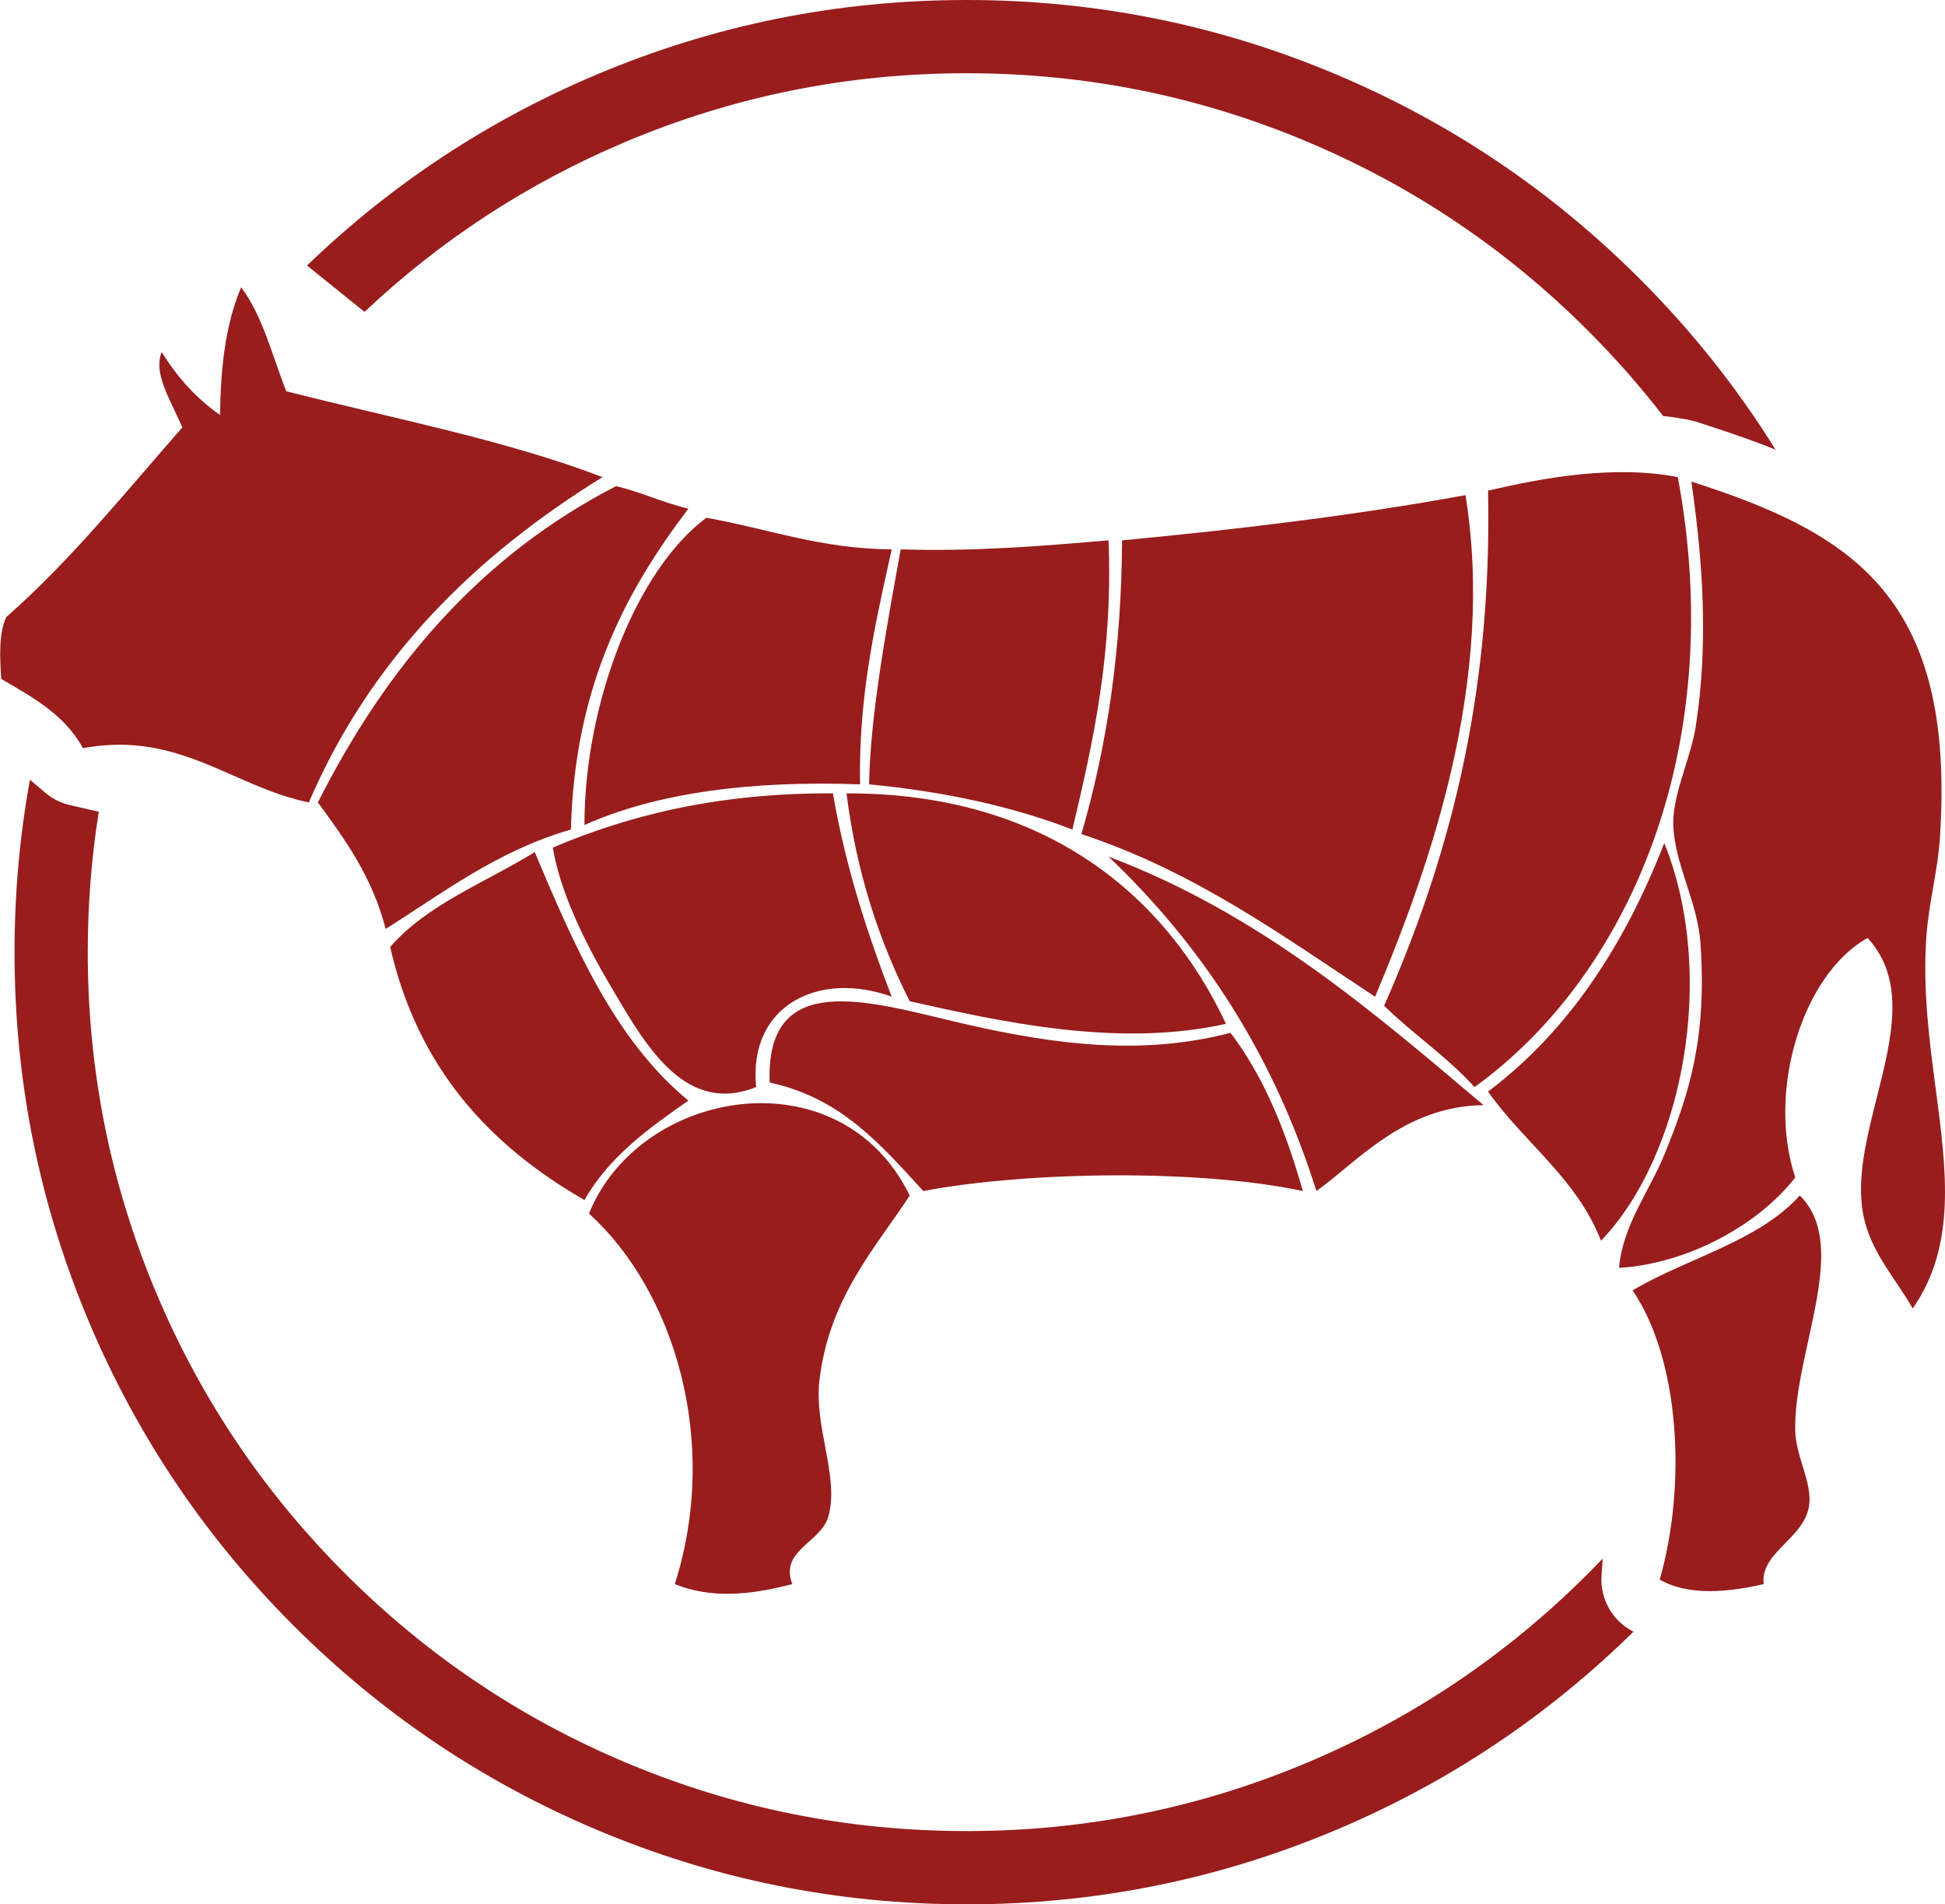 <svg width="523" height="512" viewBox="0 0 523 512" fill="none" xmlns="http://www.w3.org/2000/svg">
<path fill-rule="evenodd" clip-rule="evenodd" d="M43.464 94.656C47.863 101.594 52.505 106.875 59.158 111.565C59.344 100.013 60.332 87.91 64.829 77.248C70.622 84.819 73.173 95.632 76.979 105.191C105.701 112.506 135.939 118.311 162.016 128.276C127.752 149.484 99.716 176.932 83.051 215.743C75.741 214.241 69.235 211.377 62.733 208.514C50.868 203.289 39.015 198.071 22.308 201.162C17.45 192.257 9.036 187.595 0.327 182.536C-0.045 176.492 -0.371 170.483 1.657 165.933C19.118 150.594 33.691 132.36 49.036 114.912C48.337 113.315 47.611 111.786 46.912 110.314C44.064 104.316 41.677 99.29 43.464 94.656ZM451.157 128.27C464.763 201.332 437.89 262.401 396.49 292.278C389.203 284.168 379.952 278.036 372.192 270.406C389.134 231.873 401.289 188.549 400.134 131.913C414.7 128.537 433.712 124.929 451.157 128.27ZM521.618 225.457C521.015 234.329 518.61 242.739 517.964 252.185C517.011 266.265 518.805 279.878 520.513 292.802C523.424 314.851 526.071 334.888 514.321 351.802C509.511 343.359 502.834 336.491 500.963 326.287C499.205 316.728 501.942 305.888 504.661 295.109C508.669 279.235 512.638 263.499 502.177 252.185C484.783 261.874 474.986 293.214 482.735 316.573C472.624 329.576 453.421 339.85 435.355 340.872C436.323 329.454 443.516 320.238 447.513 310.499C454.205 294.16 459.065 279.019 457.227 253.395C456.444 242.457 450.251 232.209 449.94 221.81C449.796 216.92 451.417 211.72 453.071 206.423C454.241 202.668 455.429 198.862 456.014 195.081C459.347 173.372 458.007 151.785 454.8 129.485C498.652 143.5 525.944 160.903 521.618 225.457ZM153.51 223.03C133.736 228.764 119.355 239.897 103.702 249.755C100.152 235.893 92.853 225.778 85.48 215.743C103.94 179.135 129.291 149.409 165.659 130.705C172.528 132.332 178.222 135.138 185.097 136.771C168.137 159.09 154.492 184.725 153.51 223.03ZM394.056 133.128C402.102 182.627 384.827 232.198 369.754 267.98C345.072 251.756 321.51 234.416 290.784 224.247C297.558 201.057 301.567 175.101 301.718 145.284C333.542 142.273 364.609 138.514 394.056 133.128ZM239.013 151.131C234.947 169.569 230.881 188 231.261 210.879C201.871 209.832 176.781 213.085 157.152 221.813C157.17 189.025 171.098 153.157 189.958 139.2C206.46 142.134 220.489 147.544 239.768 147.706C239.515 148.849 239.266 149.99 239.013 151.131ZM298.082 145.277C299.285 175.643 293.969 199.483 288.354 223.03C272.289 216.823 254.01 212.829 233.691 210.879C234.005 191.871 238.645 167.446 242.191 147.706C262.243 148.311 280.175 146.806 298.082 145.277ZM223.97 213.306C227.415 233.347 233.261 250.99 239.761 267.973C220.337 260.913 201.138 270.186 203.319 292.271C184.65 299.793 173.95 281.655 165.522 267.366C165.158 266.749 164.8 266.142 164.446 265.542C156.636 252.384 150.523 239.247 148.652 227.887C169.668 218.942 193.836 213.14 223.97 213.306ZM244.69 269.215L244.618 269.2C236.457 253.056 230.354 234.863 227.617 213.306C281.627 213.161 313.786 241.331 329.66 275.267C300.686 281.749 269.234 274.711 244.69 269.215ZM447.513 226.67C461.968 262.527 452.312 310.944 430.498 333.584C423.894 316.699 409.844 307.271 400.126 293.492C421.828 277.123 436.843 254.074 447.513 226.67ZM157.152 322.643C131.703 308.001 112.365 287.248 104.916 254.616C114.87 243.115 130.517 237.294 143.789 229.1C154.469 254.464 165.353 279.622 185.097 295.915C174.358 303.407 163.76 311.023 157.152 322.643ZM298.082 230.314C338.634 245.649 368.642 271.529 398.92 297.135C377.276 297.363 364.464 312.901 353.966 320.22C342.364 283.218 322.98 254.005 298.082 230.314ZM248.268 320.217C237.006 307.99 226.303 295.2 206.962 291.058C205.872 262.412 230.17 268.276 252.872 273.754C255.003 274.27 257.122 274.779 259.202 275.26C284.916 281.185 307.803 283.702 330.877 277.69C339.818 289.404 345.769 304.108 350.319 320.217C322.467 314.284 276.304 314.926 248.268 320.217ZM220.33 371.236C219.658 377.1 220.789 383.134 221.886 388.977C223.136 395.646 224.338 402.063 222.76 407.685C221.962 410.52 219.713 412.539 217.506 414.517C214.166 417.511 210.934 420.411 213.039 425.903C201.499 428.943 191.005 429.785 181.454 425.903C193.746 387.276 181.115 346.869 158.372 326.283C172.058 292.448 225.96 283.254 244.625 321.43C235.456 335.469 222.887 348.96 220.33 371.236ZM474.235 425.903C464.951 428.048 454.1 429.203 446.293 424.69C453.612 399.019 451.637 365.491 438.995 346.938C453.735 338.189 472.845 333.819 483.945 321.423C492.875 330.111 489.582 345.132 486.249 360.353C484.414 368.716 482.569 377.136 482.732 384.6C482.8 387.89 483.786 391.111 484.739 394.231C485.913 398.066 487.043 401.756 486.375 405.248C485.617 409.238 482.771 412.134 480.02 414.933C476.817 418.19 473.74 421.321 474.235 425.903ZM160.257 20.122C191.973 6.707 225.187 0 259.907 0C294.623 0 327.84 6.707 359.556 20.122C390.185 33.077 417.307 51.362 440.927 74.98C454.992 89.048 467.168 104.358 477.452 120.913L475.062 119.951L474.661 119.794L469.757 117.976L469.429 117.859L464.276 116.077L456.072 113.371L453.605 112.774L449.203 112.078L448.185 111.951L447.225 111.863C441.032 103.849 434.29 96.196 426.999 88.905C405.193 67.098 380.154 50.216 351.882 38.258C322.622 25.881 291.961 19.692 259.907 19.692C227.852 19.692 197.191 25.881 167.927 38.258C141.88 49.275 118.576 64.473 98.016 83.852L82.552 71.385C105.298 49.499 131.2 32.411 160.257 20.122ZM359.556 491.876C327.84 505.291 294.623 512 259.907 512C225.187 512 191.973 505.291 160.257 491.876C129.628 478.92 102.505 460.634 78.887 437.018C55.269 413.398 36.983 386.276 24.028 355.648C10.614 323.932 3.907 290.715 3.907 255.999C3.907 240.237 5.289 224.785 8.054 209.641L11.813 212.825L12.836 213.67L13.925 214.425L15.075 215.086L16.276 215.646L17.52 216.104L18.798 216.455L26.564 218.235C24.587 230.602 23.599 243.187 23.599 255.999C23.599 288.053 29.788 318.714 42.165 347.978C54.122 376.248 71.004 401.287 92.812 423.094C114.618 444.9 139.657 461.782 167.927 473.738C197.191 486.116 227.852 492.306 259.907 492.306C291.961 492.306 322.619 486.116 351.882 473.738C380.154 461.782 405.193 444.9 426.999 423.094C428.339 421.754 429.661 420.4 430.964 419.035L430.643 423.581L430.603 424.74L430.65 425.896L430.784 427.044L430.997 428.182L431.296 429.297L431.679 430.391L432.138 431.453L432.676 432.479L433.283 433.461L433.965 434.392L434.716 435.277L435.525 436.1L436.399 436.862L437.32 437.559L438.295 438.184L439.233 438.697C416.015 461.504 389.456 479.23 359.556 491.876Z" fill="#991D1D"/>
</svg>
